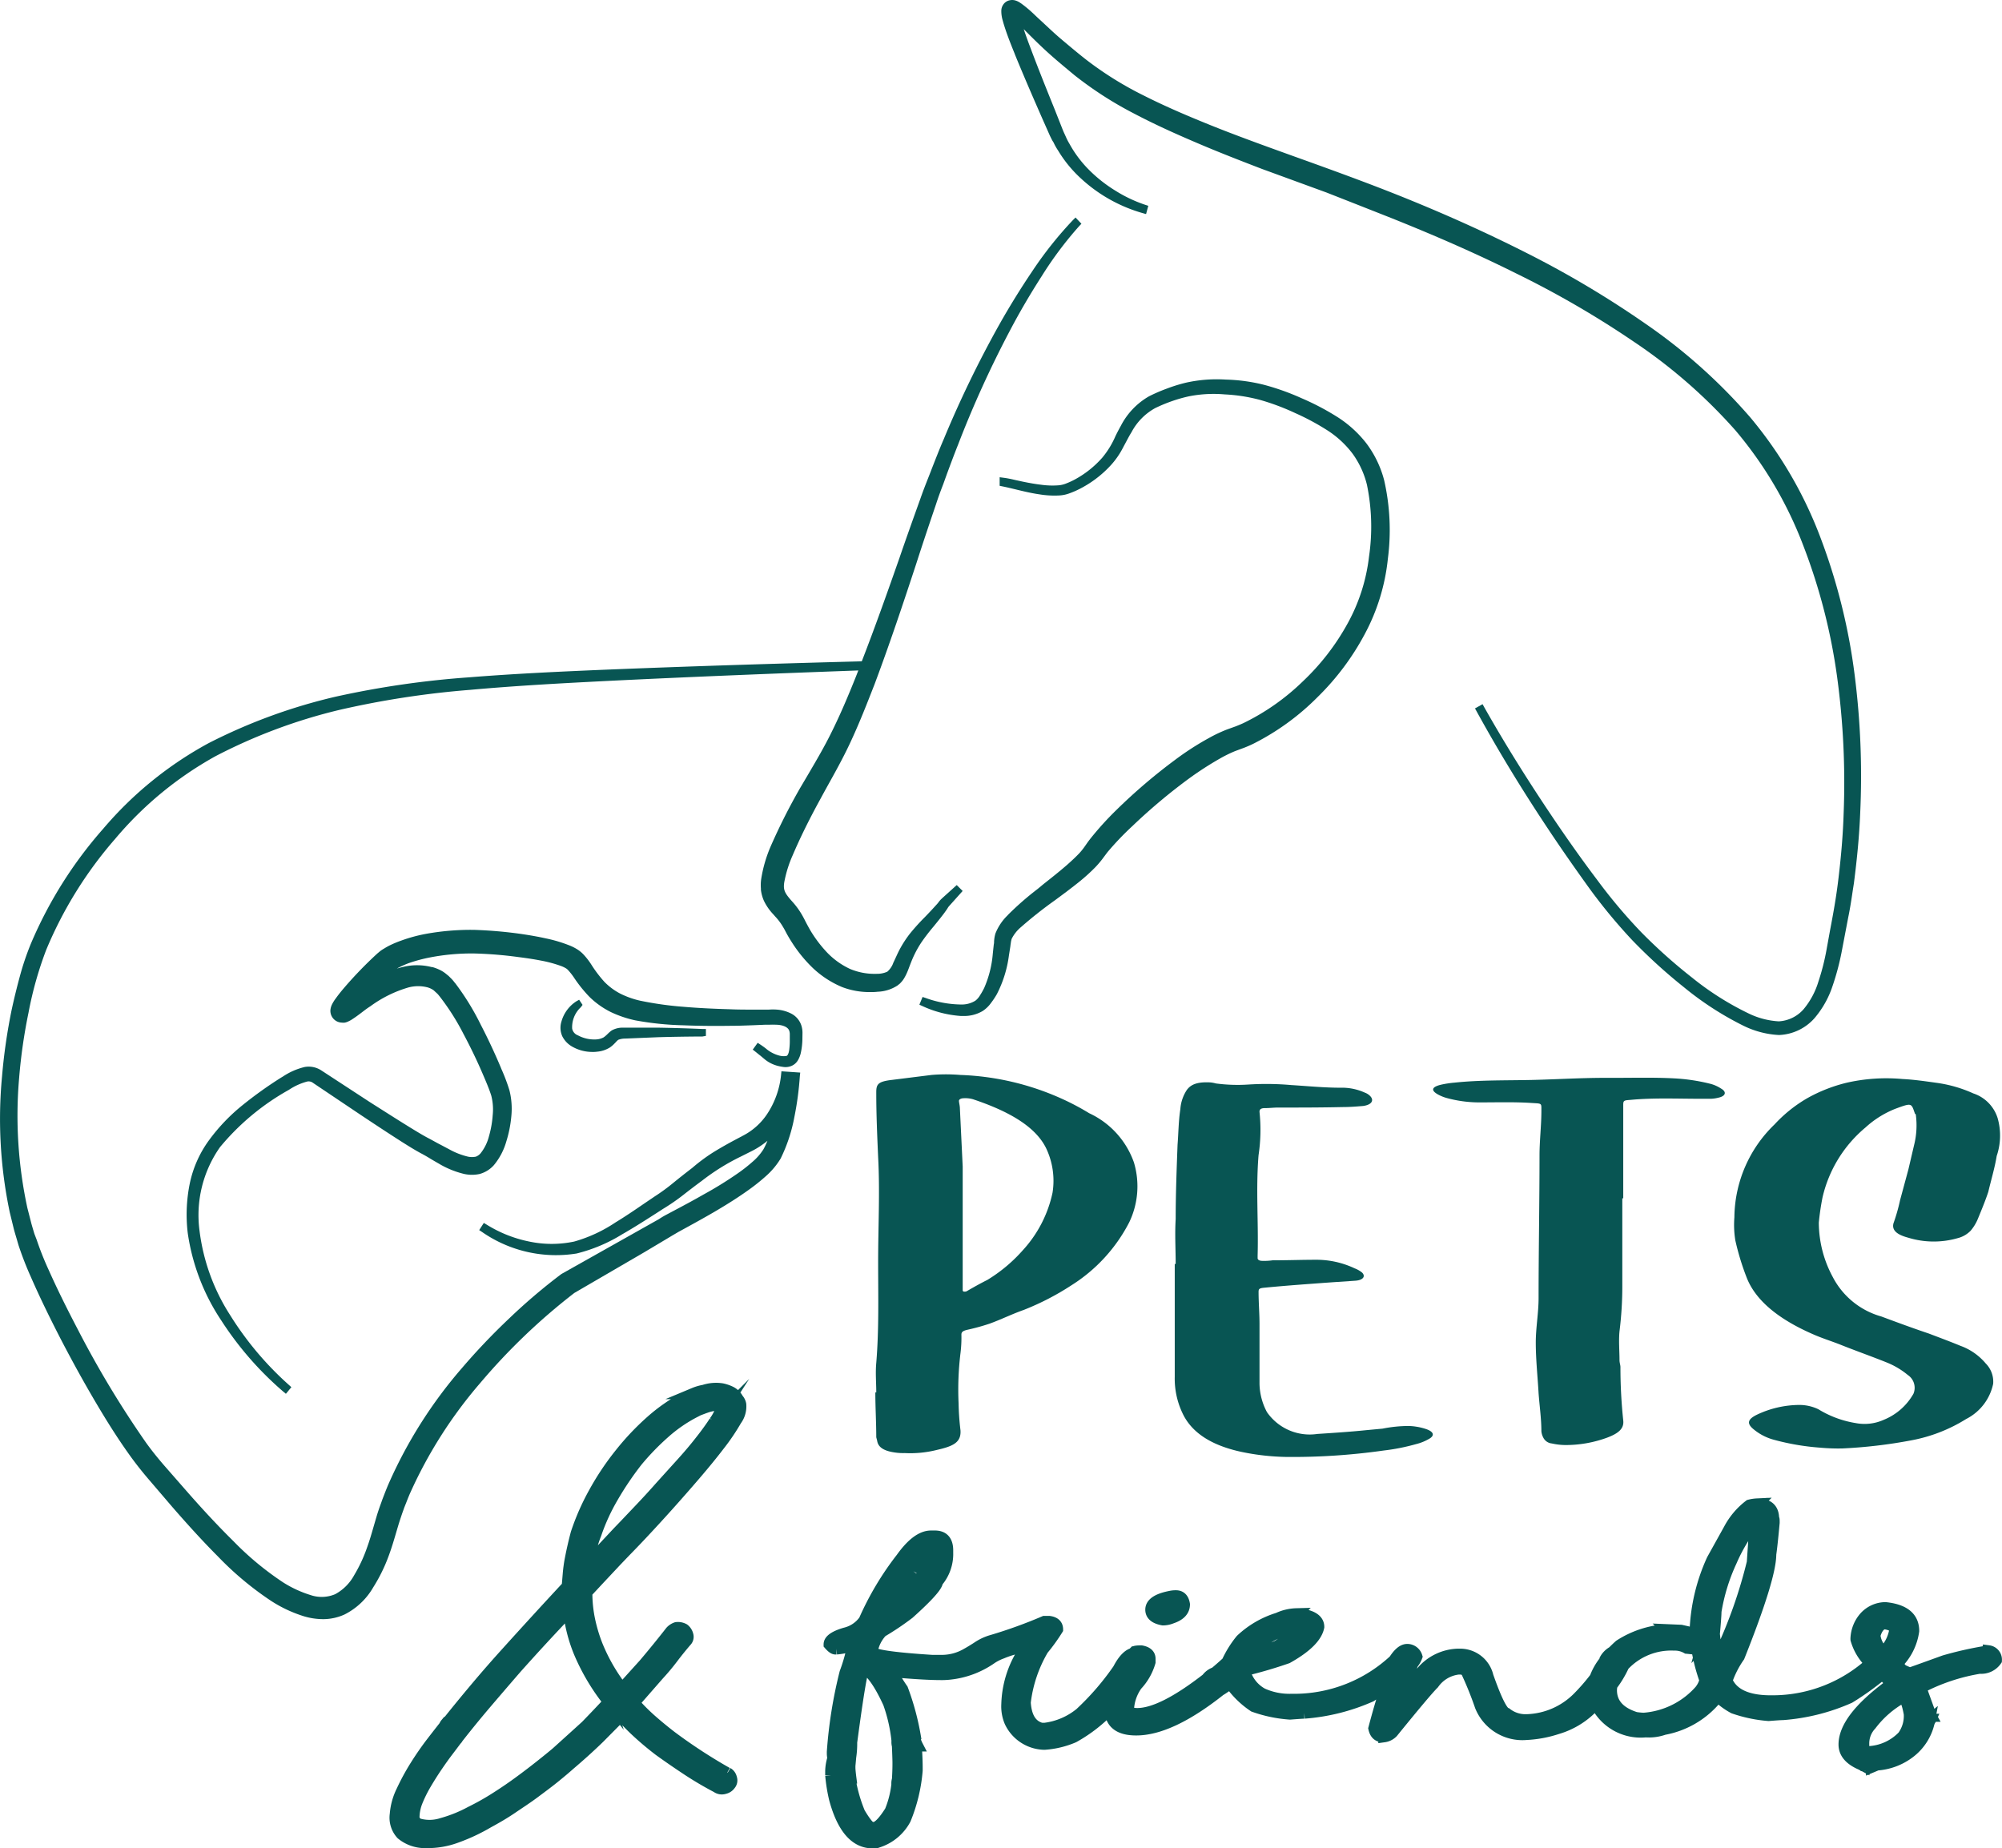 <svg xmlns="http://www.w3.org/2000/svg" width="173.52" height="160.226" viewBox="0 0 173.52 160.226"><g transform="translate(-0.024 -0.066)"><g transform="translate(0.024 0.066)"><path d="M80.992,105.638c.188-.23.38-.465.563-.7s.29-.367.427-.568a3.474,3.474,0,0,0,.213-.32,1.024,1.024,0,0,1,.1-.128l1.165-1.3-.512-.512L81.7,103.235l-.047.047a1.941,1.941,0,0,0-.248.269,1.947,1.947,0,0,1-.179.222l-.457.5c-.2.213-.4.427-.606.636a18.091,18.091,0,0,0-1.28,1.421,9.483,9.483,0,0,0-.811,1.229c-.239.427-.427.892-.619,1.28a1.805,1.805,0,0,1-.525.781,2.155,2.155,0,0,1-.922.184,5.48,5.48,0,0,1-2.313-.427,6.619,6.619,0,0,1-1.95-1.387A10.959,10.959,0,0,1,70.237,106c-.107-.188-.209-.376-.307-.559l-.085-.162c-.068-.141-.141-.282-.235-.452a6.661,6.661,0,0,0-.913-1.28c-.653-.73-.8-1-.7-1.673a10.366,10.366,0,0,1,.725-2.334c.64-1.5,1.413-3.077,2.373-4.827.23-.427.465-.854.7-1.28.649-1.165,1.319-2.373,1.9-3.619.815-1.733,1.5-3.5,2.134-5.121,1.331-3.555,2.509-7.089,3.6-10.409.58-1.809,1.174-3.568,1.728-5.2.188-.58.4-1.157.615-1.707l.307-.854c.316-.854.632-1.707.973-2.561a91.7,91.7,0,0,1,4.511-9.926c.811-1.545,1.733-3.128,2.74-4.694a31.977,31.977,0,0,1,3.252-4.349l.2-.209-.512-.542-.226.226a32.861,32.861,0,0,0-3.465,4.344c-1.058,1.566-2.036,3.15-2.906,4.694a94.231,94.231,0,0,0-4.814,9.926c-.371.854-.7,1.707-1.037,2.561-.1.273-.213.551-.32.824-.226.572-.457,1.165-.661,1.75-.555,1.549-1.212,3.376-1.831,5.185-.964,2.748-2.07,5.885-3.265,8.962-6.244.166-14.275.4-22.426.734-3.521.149-7.613.333-11.6.653a79.408,79.408,0,0,0-11.552,1.673A48.053,48.053,0,0,0,18.121,89.8a31.913,31.913,0,0,0-9.145,7.421A36.654,36.654,0,0,0,2.7,107.192a23.757,23.757,0,0,0-.956,2.829c-.273,1.007-.5,1.942-.7,2.859A49.2,49.2,0,0,0,.2,118.7a39.262,39.262,0,0,0,.67,11.779l.35,1.434c.081.307.175.61.265.918l.145.5a28.762,28.762,0,0,0,1.084,2.783c.7,1.6,1.511,3.282,2.535,5.275.926,1.784,1.869,3.508,2.812,5.121.811,1.387,1.9,3.2,3.158,4.959.542.764,1.182,1.57,1.844,2.334l1.891,2.211c1.058,1.216,2.467,2.8,3.973,4.31a27.348,27.348,0,0,0,4.6,3.841,11.484,11.484,0,0,0,2.859,1.336,5.855,5.855,0,0,0,1.63.243H28.1a4.515,4.515,0,0,0,1.788-.405,5.974,5.974,0,0,0,2.479-2.343,14.284,14.284,0,0,0,1.361-2.778c.235-.636.427-1.28.615-1.92.09-.3.175-.6.269-.9s.184-.563.282-.854c.06-.162.115-.32.166-.465l.179-.448c.111-.286.222-.568.35-.854a39.112,39.112,0,0,1,6.056-9.5,53.44,53.44,0,0,1,8.16-7.81l6.013-3.5,2.275-1.357c.213-.132.452-.265.721-.427l.384-.209c.888-.486,1.805-.99,2.7-1.511,1.238-.725,2.168-1.323,3.026-1.937a16.867,16.867,0,0,0,1.451-1.157,6.576,6.576,0,0,0,1.31-1.553,13.776,13.776,0,0,0,1.182-3.559,27.088,27.088,0,0,0,.482-3.581l.034-.312-1.63-.111-.03.3a7.494,7.494,0,0,1-1.238,3.448,5.608,5.608,0,0,1-2.014,1.805l-.918.487c-.725.393-1.306.73-1.827,1.058a15.591,15.591,0,0,0-1.707,1.28c-.529.405-1.1.854-1.622,1.28a16.831,16.831,0,0,1-1.622,1.186l-.9.61c-.815.559-1.66,1.135-2.514,1.652a12.538,12.538,0,0,1-3.568,1.652,9.44,9.44,0,0,1-3.9,0,11.151,11.151,0,0,1-3.679-1.46l-.256-.154-.4.623.252.166A11.232,11.232,0,0,0,50,134.048a13.8,13.8,0,0,0,3.948-1.664c1.067-.61,2.108-1.28,3.12-1.929l.4-.26a17.925,17.925,0,0,0,1.758-1.208c.546-.427,1.063-.824,1.643-1.25a18.931,18.931,0,0,1,3.38-2.1l.918-.461a6.952,6.952,0,0,0,.986-.6,4.5,4.5,0,0,0,.388-.3,6.482,6.482,0,0,1-.354.751,4.873,4.873,0,0,1-.973,1.1,13.513,13.513,0,0,1-1.3,1.011A32.624,32.624,0,0,1,61,128.935c-.854.491-1.707.947-2.62,1.43l-.521.277a7.794,7.794,0,0,0-.725.427l-8.416,4.737-.06.038a50.268,50.268,0,0,0-4.511,3.841,55.907,55.907,0,0,0-4.063,4.268,39.744,39.744,0,0,0-6.359,10.016c-.137.307-.26.623-.384.939l-.179.465c-.055.158-.111.32-.171.478-.111.312-.218.623-.312.939s-.188.64-.277.947c-.179.615-.346,1.2-.559,1.784a12.8,12.8,0,0,1-1.131,2.428,4.076,4.076,0,0,1-1.635,1.63,2.987,2.987,0,0,1-2.134.077,9.816,9.816,0,0,1-2.381-1.1A25.989,25.989,0,0,1,20.272,159c-1.481-1.46-2.872-2.987-3.922-4.182l-1.908-2.181c-.661-.751-1.225-1.447-1.767-2.2a85.741,85.741,0,0,1-5.911-9.815c-1.02-1.946-1.822-3.585-2.526-5.16a26.032,26.032,0,0,1-1.033-2.6l-.2-.521c-.085-.282-.171-.568-.252-.854L2.4,130.113a37.8,37.8,0,0,1-.717-11.292,46.658,46.658,0,0,1,.811-5.642,31.619,31.619,0,0,1,1.536-5.454,35.165,35.165,0,0,1,5.975-9.619,30.893,30.893,0,0,1,8.71-7.174,46.9,46.9,0,0,1,10.7-4,77.856,77.856,0,0,1,11.369-1.745c3.96-.358,7.878-.568,11.557-.755,8.023-.4,15.905-.7,22.076-.926l-.2.516c-.64,1.6-1.349,3.3-2.181,4.959-.576,1.165-1.225,2.27-1.912,3.444l-.755,1.28a52.574,52.574,0,0,0-2.526,5l-.026.06A11.673,11.673,0,0,0,66,101.584a3.675,3.675,0,0,0-.026.811v.119a3.312,3.312,0,0,0,.26.956,4.6,4.6,0,0,0,.828,1.191l.141.162a4.95,4.95,0,0,1,.7.939c.068.107.145.252.222.4l.1.188c.119.213.243.427.376.632a12.107,12.107,0,0,0,1.869,2.313,8.4,8.4,0,0,0,2.561,1.664,6.636,6.636,0,0,0,2.428.427,4.683,4.683,0,0,0,.644-.03,3.359,3.359,0,0,0,1.707-.538l.218-.175.141-.154a1.908,1.908,0,0,0,.23-.32l.055-.094a5.18,5.18,0,0,0,.324-.721c.175-.461.324-.854.5-1.212a8.813,8.813,0,0,1,.64-1.114,17.337,17.337,0,0,1,1.075-1.387Z" transform="translate(-0.024 -25.388)" fill="#085553"/><path d="M277.348,58.564A51.983,51.983,0,0,0,274.437,46.8a35.976,35.976,0,0,0-6.116-10.532,47.8,47.8,0,0,0-9.056-8.108,85.308,85.308,0,0,0-10.379-6.18c-3.435-1.737-7.024-3.359-10.981-4.946-3.094-1.238-6.282-2.386-9.363-3.491l-1.878-.679c-1.792-.653-3.7-1.357-5.548-2.112-1.5-.61-3.465-1.434-5.386-2.407A29.728,29.728,0,0,1,210.8,5.283c-.657-.508-1.314-1.063-1.955-1.6l-.324-.273c-.67-.572-1.28-1.169-1.972-1.8l-.4-.38a10.719,10.719,0,0,0-1.024-.854l-.068-.043a1.455,1.455,0,0,0-.512-.243.994.994,0,0,0-.427,0,.879.879,0,0,0-.559.371.964.964,0,0,0-.171.529v.068a2.876,2.876,0,0,0,.132.819l.034.128c.277.943.632,1.827.977,2.68l.077.2c.768,1.873,1.588,3.76,2.36,5.518l.606,1.366c.068.154.149.307.226.461l.115.184a4.877,4.877,0,0,0,.388.691,10.886,10.886,0,0,0,1.98,2.424,13.187,13.187,0,0,0,5.352,3.009l.3.085.192-.717-.277-.09a12.069,12.069,0,0,1-2.6-1.238,12.256,12.256,0,0,1-2.253-1.78,10.012,10.012,0,0,1-1.707-2.275,4.986,4.986,0,0,1-.312-.61l-.111-.243c-.064-.137-.124-.273-.184-.427l-.674-1.707c-.691-1.707-1.408-3.491-2.066-5.245l-.038-.1c-.2-.529-.4-1.067-.572-1.6l.115.119c.636.636,1.28,1.28,1.984,1.916s1.481,1.28,2.309,1.967A31.828,31.828,0,0,0,214.9,9.913c1.967,1.037,3.965,1.912,5.488,2.561,1.869.8,3.785,1.541,5.591,2.236l5.616,2.053,2.778,1.093,2.77,1.093c4.11,1.643,7.66,3.218,10.857,4.814a83.041,83.041,0,0,1,10.217,5.928,45.736,45.736,0,0,1,8.8,7.682,34.294,34.294,0,0,1,5.9,10.037,50.681,50.681,0,0,1,2.919,11.382,67.95,67.95,0,0,1,.559,11.8c-.055,1.733-.2,3.606-.482,5.894-.171,1.4-.427,2.825-.691,4.2-.1.551-.2,1.1-.3,1.652a19.822,19.822,0,0,1-.708,2.8,6.828,6.828,0,0,1-1.28,2.4,3.077,3.077,0,0,1-2.164,1.063h0a6.858,6.858,0,0,1-2.608-.683,25.179,25.179,0,0,1-4.925-3.124,46.007,46.007,0,0,1-4.4-3.935,45.93,45.93,0,0,1-3.807-4.524c-1.105-1.46-2.24-3.047-3.465-4.844-2.411-3.551-4.477-6.858-6.316-10.114l-.149-.269-.657.367.149.269c1.814,3.3,3.841,6.653,6.231,10.242,1.212,1.822,2.334,3.414,3.414,4.921a47.259,47.259,0,0,0,3.841,4.664,46.63,46.63,0,0,0,4.464,4.063,27,27,0,0,0,5.121,3.324,7.844,7.844,0,0,0,3.124.828,4.327,4.327,0,0,0,3.064-1.438,8.288,8.288,0,0,0,1.583-2.808,22,22,0,0,0,.794-2.987l.559-2.932c.166-.8.29-1.613.405-2.4l.094-.6c.3-2.33.469-4.242.542-6.013a69.036,69.036,0,0,0-.482-12.056Z" transform="translate(-116.601 -0.066)" fill="#085553"/><path d="M90.288,196.171a3.252,3.252,0,0,0-1.186-.32,4.936,4.936,0,0,0-.7,0H87.044c-.666,0-1.331,0-2-.03-1.485-.043-2.787-.107-3.977-.209a29.486,29.486,0,0,1-3.841-.538,7.635,7.635,0,0,1-1.707-.61,5.42,5.42,0,0,1-1.378-1.024A10.886,10.886,0,0,1,73,191.929a6.141,6.141,0,0,0-.691-.883,2.769,2.769,0,0,0-.6-.469,4.016,4.016,0,0,0-.559-.277,12.211,12.211,0,0,0-2.1-.627c-.619-.137-1.28-.256-2.053-.371a37.673,37.673,0,0,0-4.135-.363,21.763,21.763,0,0,0-4.208.35,13.326,13.326,0,0,0-2.1.572,9.584,9.584,0,0,0-1.024.427c-.119.06-.243.128-.363.2l-.141.085a2.873,2.873,0,0,0-.316.209l-.239.2a34.638,34.638,0,0,0-2.889,2.987c-.23.269-.452.542-.679.854l-.043.06a3.281,3.281,0,0,0-.341.555,1.442,1.442,0,0,0-.119.427,1.024,1.024,0,0,0,.465.952,1.041,1.041,0,0,0,.529.162h0a1.11,1.11,0,0,0,.248,0,1.238,1.238,0,0,0,.218-.064l.132-.06c.06-.03.107-.051.192-.1.384-.243.691-.474.986-.7s.452-.341.7-.5a10.588,10.588,0,0,1,3.295-1.626,3.261,3.261,0,0,1,1.553-.03,1.707,1.707,0,0,1,.627.277l.265.243a1.531,1.531,0,0,1,.192.209l.073.09a20.457,20.457,0,0,1,2.057,3.243c.606,1.135,1.186,2.334,1.707,3.559.23.533.516,1.2.7,1.784a4.758,4.758,0,0,1,.124,1.707,8.71,8.71,0,0,1-.32,1.809,3.939,3.939,0,0,1-.721,1.477A1,1,0,0,1,63,208.6a1.741,1.741,0,0,1-.666,0,6.375,6.375,0,0,1-1.664-.653c-.273-.141-.542-.29-.811-.427s-.632-.35-.964-.521c-.5-.26-1.028-.589-1.541-.9l-.137-.085c-1.135-.7-2.262-1.425-3.384-2.134l-4.221-2.757a2,2,0,0,0-1.434-.3,5.791,5.791,0,0,0-1.882.819l-.179.107a35.055,35.055,0,0,0-3.337,2.386,16.1,16.1,0,0,0-2.885,3.013,9.7,9.7,0,0,0-1.707,3.879,13.507,13.507,0,0,0-.158,4.174,18.351,18.351,0,0,0,2.919,7.613,28.474,28.474,0,0,0,5.352,6.141l.239.2.474-.576-.222-.2a27.739,27.739,0,0,1-5.087-6.047,17.463,17.463,0,0,1-2.65-7.3,10.246,10.246,0,0,1,1.771-7.255,21.026,21.026,0,0,1,5.975-4.972,5.3,5.3,0,0,1,1.592-.721.619.619,0,0,1,.491.115l4.169,2.8c1.122.747,2.245,1.489,3.38,2.215l.226.145c.491.307.994.627,1.553.93.286.149.576.316.854.487s.58.337.854.5A7.912,7.912,0,0,0,62,210.1a3.175,3.175,0,0,0,1.331,0,2.56,2.56,0,0,0,1.233-.764,5.612,5.612,0,0,0,1.084-2.07,10.277,10.277,0,0,0,.427-2.134,6.551,6.551,0,0,0-.162-2.292,16.137,16.137,0,0,0-.7-1.852l-.047-.119c-.538-1.28-1.122-2.522-1.737-3.709a22.105,22.105,0,0,0-2.2-3.581l-.081-.094a2.881,2.881,0,0,0-.3-.346l-.2-.2-.277-.226a2.731,2.731,0,0,0-.589-.35,3.742,3.742,0,0,0-.551-.2h-.06a5.087,5.087,0,0,0-2.437-.021c-.192.043-.384.094-.572.154l.043-.026a1.708,1.708,0,0,1,.235-.124,7.593,7.593,0,0,1,.811-.346,13.4,13.4,0,0,1,1.788-.474,18.916,18.916,0,0,1,3.8-.341,34.572,34.572,0,0,1,3.888.316c.717.09,1.349.188,1.92.3a10.994,10.994,0,0,1,1.775.482,2.56,2.56,0,0,1,.367.175.8.8,0,0,1,.179.137,5.24,5.24,0,0,1,.516.644,11.817,11.817,0,0,0,1.366,1.707,7.255,7.255,0,0,0,1.865,1.323,9.658,9.658,0,0,0,2.108.713,25.982,25.982,0,0,0,4.131.427c1.225.051,2.561.068,4.071.047.674,0,1.353-.026,2.027-.051l1.007-.043h.393a5.185,5.185,0,0,1,.563,0c.474,0,1.02.154,1.148.512a.926.926,0,0,1,.051.3v.491a5.868,5.868,0,0,1-.055.913c-.064.388-.175.465-.222.487a1.46,1.46,0,0,1-.683-.043,2.906,2.906,0,0,1-1.127-.61q-.218-.166-.448-.32l-.248-.162-.427.589.235.184c.141.111.273.226.427.341l.358.3a2.911,2.911,0,0,0,1.028.551,3.573,3.573,0,0,0,.555.119,1.361,1.361,0,0,0,.743-.077,1.191,1.191,0,0,0,.6-.551,2.172,2.172,0,0,0,.222-.6,5.974,5.974,0,0,0,.132-1.092l.009-.568a2.074,2.074,0,0,0-.085-.661,1.775,1.775,0,0,0-.939-1.093Z" transform="translate(-21.76 -108.333)" fill="#085553"/><path d="M115.765,203.578l-.3-.448-.248.145a3.06,3.06,0,0,0-1.28,1.737,1.8,1.8,0,0,0,.068,1.28,2.134,2.134,0,0,0,.854.9,3.508,3.508,0,0,0,1.775.465,2.32,2.32,0,0,0,.384-.021,2.484,2.484,0,0,0,1.131-.376,2.561,2.561,0,0,0,.38-.329l.132-.137a1.5,1.5,0,0,1,.192-.184,1.566,1.566,0,0,1,.589-.111l2.919-.12c1.216-.034,2.492-.055,3.794-.06l.3-.051v-.6h-.3c-1.28-.055-2.586-.094-3.815-.115h-3.068a1.9,1.9,0,0,0-.977.239,2.419,2.419,0,0,0-.324.273l-.111.107a2.082,2.082,0,0,1-.269.222,1.524,1.524,0,0,1-.67.179,2.987,2.987,0,0,1-1.558-.354.777.777,0,0,1-.5-.585,2.36,2.36,0,0,1,.755-1.856Z" transform="translate(-65.272 -116.47)" fill="#085553"/><path d="M225.486,82.662a9.922,9.922,0,0,0-2.62-2.351,22.145,22.145,0,0,0-2.987-1.558,21.311,21.311,0,0,0-3.184-1.144,14.975,14.975,0,0,0-3.384-.474,12.269,12.269,0,0,0-3.414.256,13.5,13.5,0,0,0-1.707.525,14.476,14.476,0,0,0-1.541.666,6.235,6.235,0,0,0-2.445,2.561c-.166.294-.32.593-.465.888a7.6,7.6,0,0,1-1.135,1.861,8.638,8.638,0,0,1-2.42,1.92,6.574,6.574,0,0,1-.7.32,2.245,2.245,0,0,1-.666.166,7,7,0,0,1-1.541-.051c-.465-.055-.969-.141-1.588-.269l-.606-.132c-.329-.077-.666-.154-1.033-.2l-.35-.047v.743l.248.051c.38.077.768.171,1.157.265.67.162,1.361.329,2.061.427a7.951,7.951,0,0,0,1.707.094,2.987,2.987,0,0,0,.918-.2,7.33,7.33,0,0,0,.8-.346,9.517,9.517,0,0,0,2.74-2.07,6.935,6.935,0,0,0,1.02-1.451c.1-.188.2-.376.3-.563.158-.294.307-.585.478-.854a5.121,5.121,0,0,1,2.048-2.087,13.584,13.584,0,0,1,1.442-.6,12.3,12.3,0,0,1,1.506-.427,11.036,11.036,0,0,1,3.094-.162,14.536,14.536,0,0,1,3.1.491,20.266,20.266,0,0,1,2.97,1.114,21.284,21.284,0,0,1,2.8,1.5,8.454,8.454,0,0,1,2.206,2.04,7.729,7.729,0,0,1,1.242,2.7,17.944,17.944,0,0,1,.175,6.235,15.713,15.713,0,0,1-1.916,5.889,20.407,20.407,0,0,1-3.841,4.929,19.776,19.776,0,0,1-5.087,3.576c-.226.107-.457.2-.679.29l-.785.282a12.52,12.52,0,0,0-1.6.76,24.555,24.555,0,0,0-2.864,1.848,48.569,48.569,0,0,0-5.1,4.349,27.246,27.246,0,0,0-2.287,2.522l-.051.068q-.111.141-.218.294l-.23.329a5.523,5.523,0,0,1-.427.533c-.3.32-.657.657-1.118,1.063-.64.555-1.327,1.1-2,1.63l-.516.427a25.794,25.794,0,0,0-2.561,2.236l-.051.06a4.477,4.477,0,0,0-1.05,1.575,3.088,3.088,0,0,0-.115.7.886.886,0,0,1-.026.252l-.085.807a9.325,9.325,0,0,1-.743,2.949,6.227,6.227,0,0,1-.363.64,1.609,1.609,0,0,1-.4.465,2.228,2.228,0,0,1-1.25.333,9.3,9.3,0,0,1-3.056-.563l-.273-.09-.277.67.273.124a9.483,9.483,0,0,0,3.324.854h.222a3.145,3.145,0,0,0,1.66-.427,2.731,2.731,0,0,0,.738-.713,6.827,6.827,0,0,0,.5-.755,10.174,10.174,0,0,0,1.041-3.333l.128-.811a2.464,2.464,0,0,1,.034-.248,2.174,2.174,0,0,1,.081-.405,3.218,3.218,0,0,1,.8-1.007,36.5,36.5,0,0,1,2.953-2.334c.717-.529,1.46-1.08,2.176-1.66a15.97,15.97,0,0,0,1.28-1.161,8.081,8.081,0,0,0,.619-.713l.469-.627a25.3,25.3,0,0,1,2.176-2.279,49.246,49.246,0,0,1,4.912-4.123,28.666,28.666,0,0,1,2.642-1.707,11.3,11.3,0,0,1,1.344-.661l.772-.286q.427-.166.819-.358a21.423,21.423,0,0,0,5.548-4.033,22.345,22.345,0,0,0,4.084-5.45,17.617,17.617,0,0,0,2.01-6.542,19.416,19.416,0,0,0-.32-6.8A9.154,9.154,0,0,0,225.486,82.662Z" transform="translate(-107.057 -44.23)" fill="#085553"/><path d="M108.188,316.672q-1.331-.7-2.561-1.511t-2.433-1.677q-.918-.7-1.741-1.447a19.364,19.364,0,0,1-1.558-1.575l-1.929,1.946c-.824.8-1.681,1.57-2.561,2.317-.367.329-.819.708-1.353,1.139s-1.11.854-1.707,1.3-1.28.888-1.95,1.344-1.366.854-2.04,1.221a16.219,16.219,0,0,1-2.8,1.306,7.1,7.1,0,0,1-2.561.427,3.156,3.156,0,0,1-2.134-.721,2.1,2.1,0,0,1-.525-1.707,5.492,5.492,0,0,1,.551-2.006,19.783,19.783,0,0,1,1.191-2.194q.691-1.1,1.421-2.048c.491-.636.888-1.144,1.195-1.532l.273-.329q1.191-1.489,2.454-2.987t2.59-2.962q2.612-2.893,5.228-5.71l.09-1.075c.03-.358.077-.717.137-1.075.154-.828.337-1.639.551-2.441a20.418,20.418,0,0,1,1.536-3.5,23.276,23.276,0,0,1,2.317-3.457,22.137,22.137,0,0,1,2.612-2.753,14.938,14.938,0,0,1,3.026-2.091c.213-.107.452-.218.713-.329a3.939,3.939,0,0,1,.854-.248,3.346,3.346,0,0,1,1.558-.128,3.145,3.145,0,0,1,.781.273,1.43,1.43,0,0,1,.593.6.93.93,0,0,1,.23.457,1.993,1.993,0,0,1-.388,1.366A18.27,18.27,0,0,1,108.406,287q-.918,1.2-2.108,2.586c-.794.926-1.583,1.822-2.36,2.689s-1.524,1.677-2.223,2.424-1.28,1.336-1.707,1.78l-.551.576-1.6,1.707-.96,1.033a11.411,11.411,0,0,0,.226,2.317,13.723,13.723,0,0,0,.644,2.194,15.819,15.819,0,0,0,2.2,3.841l1.929-2.134q.593-.7,1.169-1.408c.38-.469.755-.935,1.122-1.408a1.156,1.156,0,0,1,.5-.329,1.08,1.08,0,0,1,.64.124.9.9,0,0,1,.324.5.521.521,0,0,1-.141.538q-.6.7-1.169,1.451t-1.212,1.447l-2.134,2.441a16.718,16.718,0,0,0,1.558,1.553q.828.726,1.741,1.425a45.868,45.868,0,0,0,4.771,3.107h.043a.691.691,0,0,1,.324.452.542.542,0,0,1-.094.538.807.807,0,0,1-.5.333.73.73,0,0,1-.644-.1Zm-9.35-7.37a18.352,18.352,0,0,1-2.561-4.3,13.1,13.1,0,0,1-.918-3.6q-1.148,1.2-2.292,2.441t-2.249,2.479q-1.331,1.536-2.633,3.064t-2.5,3.064c0,.026-.03.068-.094.124-.184.248-.427.572-.73.969s-.627.854-.964,1.349-.657,1.007-.964,1.528a11.368,11.368,0,0,0-.743,1.506,3.841,3.841,0,0,0-.273,1.28.674.674,0,0,0,.5.7,3.491,3.491,0,0,0,1.95-.064,11.882,11.882,0,0,0,2.5-1.011,22.057,22.057,0,0,0,2.2-1.242q1.1-.7,2.087-1.43c.657-.482,1.25-.939,1.788-1.366s.986-.79,1.353-1.1c.427-.384.854-.772,1.28-1.157s.854-.772,1.28-1.161q1.011-1.041,1.98-2.083Zm-14.032,1.8-.137.162c-.064.055-.034,0,.09-.145S84.879,310.945,84.806,311.1ZM97.14,297.233l2.475-2.646.6-.623,1.374-1.447c.551-.58,1.122-1.2,1.707-1.865l1.814-2.006q.918-1.011,1.647-1.946c.491-.619.9-1.186,1.238-1.707a4.007,4.007,0,0,0,.6-1.182v-.026a.887.887,0,0,0-.687-.209,3.45,3.45,0,0,0-.666.166c-.23.081-.452.166-.666.247l-.32.166a12.645,12.645,0,0,0-2.637,1.822,22.044,22.044,0,0,0-2.36,2.441,27.249,27.249,0,0,0-2.134,3.167,17.388,17.388,0,0,0-1.442,3.162,8.961,8.961,0,0,0-.367,1.118q-.132.538-.23,1.075a1.28,1.28,0,0,1-.021.23.755.755,0,0,0-.026.183Z" transform="translate(-46.054 -161.76)" fill="#085553" stroke="#085553" stroke-miterlimit="10" stroke-width="1"/><path d="M186.169,354.35l-.119-.23.051.23Z" transform="translate(-106.661 -203.023)" fill="#085553" stroke="#085553" stroke-miterlimit="10" stroke-width="1"/><path d="M234.829,326.3a2.032,2.032,0,0,0,.755-.154c.725-.243,1.088-.636,1.088-1.174-.077-.482-.316-.721-.713-.721a2.087,2.087,0,0,0-.491.051c-1.114.218-1.669.593-1.669,1.135C233.8,325.888,234.141,326.174,234.829,326.3Z" transform="translate(-134.033 -185.9)" fill="#085553" stroke="#085553" stroke-miterlimit="10" stroke-width="1"/><path d="M268.942,318.339a30.947,30.947,0,0,0-3.841.854q-2.957,1.071-2.987,1.071l-.457-.192v.149a5.886,5.886,0,0,0-.7-.755,4.931,4.931,0,0,0,1.472-2.876c0-1.165-.807-1.831-2.428-2a2.441,2.441,0,0,0-1.831.854,2.987,2.987,0,0,0-.7,1.763h0a1.014,1.014,0,0,0,0,.12,4.633,4.633,0,0,0,1.25,2.066,12.689,12.689,0,0,1-8.36,3.273h-.427c-1.95-.026-3.179-.606-3.674-1.741v-.073a8.4,8.4,0,0,1,1.05-2.044q2.731-6.85,2.731-8.864h0q.128-.9.294-2.744c0-.23,0-.346-.047-.346,0-.854-.474-1.255-1.413-1.255a3.133,3.133,0,0,0-.653.1,6.316,6.316,0,0,0-1.754,2.07L245,310.41a16.276,16.276,0,0,0-1.472,6.15,1.878,1.878,0,0,0,.034.282l-1.28-.29-1.195-.051a8.4,8.4,0,0,0-4.118,1.336c-.213.188-.405.376-.589.563a1.707,1.707,0,0,0-.674.674.782.782,0,0,1-.047.154,5.279,5.279,0,0,0-.807,1.425,17.188,17.188,0,0,1-1.515,1.741,6.531,6.531,0,0,1-4.353,1.908h-.047a2.671,2.671,0,0,1-1.775-.551c-.358-.064-.9-1.148-1.634-3.239a2.452,2.452,0,0,0-2.475-1.886h-.158a4.281,4.281,0,0,0-3.081,1.511c-.717.815-1.225,1.378-1.532,1.707q.4-1.524.734-2.415a2.045,2.045,0,0,0,.354-.615.854.854,0,0,0-.772-.6h-.047c-.358,0-.73.3-1.118.909a12.746,12.746,0,0,1-8.535,3.414h-.427a5.705,5.705,0,0,1-2.475-.5,3.166,3.166,0,0,1-1.532-1.925v-.038c0-.034.026-.064.073-.094a37.627,37.627,0,0,0,3.619-1.063q2.45-1.374,2.71-2.676c0-.615-.576-.986-1.707-1.122h-.209a4,4,0,0,0-1.588.376,8.145,8.145,0,0,0-3.209,1.865,8.925,8.925,0,0,0-1.2,1.929c-.363.333-.713.64-1.046.918a1.485,1.485,0,0,0-.721.533q-3.9,3.03-6.03,3.03-.781,0-.781-.427a3.935,3.935,0,0,1,.734-2.07,4.919,4.919,0,0,0,1.131-1.984V319c0-.35-.243-.572-.734-.661h-.081c-.341,0-.512.043-.512.081a.545.545,0,0,0-.085.119c-.427.09-.879.542-1.306,1.37a23.168,23.168,0,0,1-3.3,3.82,6.023,6.023,0,0,1-3.073,1.319h-.184a.781.781,0,0,1-.341-.073q-1.088-.427-1.2-2.181a11.728,11.728,0,0,1,1.553-4.609,15.663,15.663,0,0,0,1.25-1.733c0-.376-.23-.6-.691-.666H187.1a41.527,41.527,0,0,1-4.507,1.63,4.323,4.323,0,0,0-1.331.627s-.61.388-.828.5a4.314,4.314,0,0,1-2.134.619h-.93q-5.211-.333-5.211-.789a3.252,3.252,0,0,1,.854-1.733,23.646,23.646,0,0,0,2.347-1.579q2.45-2.2,2.454-2.736a3.692,3.692,0,0,0,.888-2.514v-.2q0-1.229-1.088-1.229h-.337q-1.2,0-2.561,1.908a25.482,25.482,0,0,0-3.213,5.386,2.825,2.825,0,0,1-1.669,1.118c-.909.269-1.366.589-1.366.96.218.252.393.376.525.376h.094a5.749,5.749,0,0,0,1.43-.307,14.374,14.374,0,0,1-.67,2.381,39.266,39.266,0,0,0-1.1,6.871v.119a2.079,2.079,0,0,0,.047.427,4.08,4.08,0,0,0-.188,1.105v.367a14.231,14.231,0,0,0,.337,2.074q1.029,3.768,3.269,3.768a2.856,2.856,0,0,1,.4-.038,4.1,4.1,0,0,0,2.428-1.989,14.161,14.161,0,0,0,1.016-4.221v-.243c0-.555-.03-1.28-.094-2.134h0l-.055-.247v-.282a22.343,22.343,0,0,0-1.11-4.135,13.358,13.358,0,0,1-.93-1.541h.047c1.891.162,3.269.243,4.144.243a6.129,6.129,0,0,0,.854-.038,7.673,7.673,0,0,0,3.538-1.31h0a4.187,4.187,0,0,1,.973-.5,8.133,8.133,0,0,1,1.891-.538v.021l-.3.854a8.838,8.838,0,0,0-1.144,4.1,3.414,3.414,0,0,0,.265,1.528,3.356,3.356,0,0,0,2.919,1.925h.073a7.725,7.725,0,0,0,2.509-.606,13.064,13.064,0,0,0,3.175-2.471h0q0,1.839,2.253,1.835,2.945,0,7.255-3.414a8.267,8.267,0,0,0,.854-.589.154.154,0,0,0,.107.064,7.681,7.681,0,0,0,1.984,1.912,11.642,11.642,0,0,0,3.124.653c.683-.051,1.1-.081,1.246-.081a17.389,17.389,0,0,0,5.757-1.447c.512-.329.964-.632,1.378-.922-.363,1.105-.726,2.339-1.088,3.709.1.469.358.708.772.708h.094a1.246,1.246,0,0,0,.734-.376q2.876-3.546,3.551-4.216a3.054,3.054,0,0,1,2.159-1.28h.222a.785.785,0,0,1,.478.222,29.912,29.912,0,0,1,1.216,3.009,3.907,3.907,0,0,0,3.969,2.441,10.149,10.149,0,0,0,2.684-.5,7.011,7.011,0,0,0,2.987-1.775c.128-.124.243-.243.363-.367a4.3,4.3,0,0,0,4.31,2.415,3.96,3.96,0,0,0,1.588-.213,7.643,7.643,0,0,0,4.413-2.531c.166-.171.239-.294.209-.363a5.92,5.92,0,0,0,1.425,1.058,11.949,11.949,0,0,0,3.021.632c.687-.055,1.1-.081,1.25-.081a17.41,17.41,0,0,0,5.757-1.451,24.555,24.555,0,0,0,2.834-2.031,3.985,3.985,0,0,1,.734.789v.038c0,.055-.073.141-.222.256q-3.79,2.842-3.794,5.014c0,.781.551,1.378,1.652,1.8a2.559,2.559,0,0,1,.6.03c.282-.034.324,0,.128.073v.043l.457-.192a5.241,5.241,0,0,0,2.778-1.033,4.534,4.534,0,0,0,1.758-2.821c-.047.038-.051-.094,0-.427l-.021-.03.038-.068-.085-.4-.687-1.9a16.9,16.9,0,0,1,5.121-1.707,1.566,1.566,0,0,0,1.425-.67.755.755,0,0,0-.657-.8Zm-93.2-6.926a6.09,6.09,0,0,1,1.383-1.673h0a4.988,4.988,0,0,1-1.447,3.09,10.9,10.9,0,0,1-2.07,1.865A26.1,26.1,0,0,1,175.742,311.412Zm-1.353,15.133c.03.755.047,1.25.047,1.481s0,.7-.047,1.438a1.165,1.165,0,0,0-.047.427h0a8.489,8.489,0,0,1-.585,2.317q-.909,1.442-1.438,1.438h-.175q-.3,0-1.063-1.28a13.043,13.043,0,0,1-.854-3.047h.081c-.055-.427-.081-.734-.081-.854v-.192l.068-.751h0a7.592,7.592,0,0,0,.085-1.28q.854-6.436,1.1-6.44c.636.324,1.353,1.332,2.134,3.039a13.936,13.936,0,0,1,.738,3.26h0a1.182,1.182,0,0,0,.038.444ZM208.863,316.3h.107c.085,0,.128.021.128.068,0,.243-.589.751-1.775,1.519a9.388,9.388,0,0,1-2.394.734,2.134,2.134,0,0,1,.469-.606,6.5,6.5,0,0,1,3.465-1.733Zm35.157,5.356a7.21,7.21,0,0,1-4.963,2.522,5.546,5.546,0,0,1-.713-.068c-1.408-.448-2.112-1.242-2.112-2.39a2.323,2.323,0,0,1,.051-.427,8.894,8.894,0,0,0,1.02-1.707,5.625,5.625,0,0,1,4.383-1.792,2.091,2.091,0,0,1,1.105.273c.593.06.888.094.888.1a15.886,15.886,0,0,0,.7,2.693,2.267,2.267,0,0,1-.358.777Zm1.4-2.582s-.107-.738-.269-2.219c.094-1.054.141-1.707.141-1.955h0a16.691,16.691,0,0,1,1.336-4.349,14.691,14.691,0,0,1,2.091-3.457.192.192,0,0,0,0,.094l-.235,3.461a42.156,42.156,0,0,1-2.778,7.882c-.128.346-.222.525-.286.525Zm13.656-2.134c.2-.661.5-.99.9-.99.568.09.854.273.854.555a3.5,3.5,0,0,1-.909,1.848.5.5,0,0,0-.132.034,2.236,2.236,0,0,1-.713-1.353Zm2.428,8.8a4.43,4.43,0,0,1-2.859,1.327.5.5,0,0,1-.546-.457v-.3a2.352,2.352,0,0,1,.64-1.588,8.753,8.753,0,0,1,2.731-2.373c.243,0,.448.478.619,1.43a2.987,2.987,0,0,1-.572,1.95Z" transform="translate(-96.584 -175.21)" fill="#085553" stroke="#085553" stroke-miterlimit="10" stroke-width="1"/><path d="M392.032,348.4l-.094-.171-.009.013.03.158Z" transform="translate(-224.68 -199.647)" fill="#085553" stroke="#085553" stroke-miterlimit="10" stroke-width="1"/><path d="M378.473,358.671v-.051h0Q378.4,358.633,378.473,358.671Z" transform="translate(-216.945 -205.603)" fill="#085553" stroke="#085553" stroke-miterlimit="10" stroke-width="1"/><path d="M392,349.34v.055a.187.187,0,0,0,.038-.055Z" transform="translate(-224.72 -200.283)" fill="#085553" stroke="#085553" stroke-miterlimit="10" stroke-width="1"/><path d="M179.5,251.067c-.969-.137-1.455-.461-1.536-1.02l-.077-.3c0-1.28-.081-2.59-.081-3.888h.081c0-.832-.081-1.707,0-2.561.243-2.915.162-5.834.162-8.749,0-3.056.162-6.064,0-9.077-.081-1.852-.162-3.7-.162-5.548v-.09c0-.7.162-.926,1.374-1.067l3.414-.427a14.879,14.879,0,0,1,2.505,0,23.3,23.3,0,0,1,8.732,2.036,21.439,21.439,0,0,1,2.428,1.28,7.416,7.416,0,0,1,3.879,4.268,7.2,7.2,0,0,1-.405,5.185,14.046,14.046,0,0,1-5.01,5.463,22.811,22.811,0,0,1-4.127,2.134c-1.05.371-2.019.854-2.987,1.2a18.5,18.5,0,0,1-1.856.512c-.405.09-.568.184-.568.427a10.84,10.84,0,0,1-.081,1.622,26.065,26.065,0,0,0-.162,4.353,22.189,22.189,0,0,0,.162,2.313c.081,1.067-.644,1.391-2.023,1.707a9.525,9.525,0,0,1-2.829.277A4.652,4.652,0,0,1,179.5,251.067Zm6.226-13.981c.563-.324,1.131-.649,1.78-.973a13.307,13.307,0,0,0,3.068-2.561,10.672,10.672,0,0,0,2.59-5,6.559,6.559,0,0,0-.568-3.888c-.969-1.946-3.414-3.243-6.308-4.212a2.359,2.359,0,0,0-.807-.094c-.243,0-.427.094-.427.23s.081.427.081.649l.243,5.049v10.742c0,.047.081.09.081.09A.491.491,0,0,0,185.731,237.087Z" transform="translate(-101.938 -125.158)" fill="#085553"/><path d="M244.433,251.949c-2.834-.6-4.447-1.805-5.177-3.414a6.973,6.973,0,0,1-.649-3.1v-9.786h.081c0-1.28-.081-2.59,0-3.888,0-2.134.081-4.268.162-6.436.081-1.02.081-2.04.243-3.1a3.44,3.44,0,0,1,.568-1.669c.324-.427.807-.691,1.938-.649a2.39,2.39,0,0,1,.568.094,14.271,14.271,0,0,0,2.829.094,24.753,24.753,0,0,1,3.721.047c1.455.09,2.829.23,4.268.23a4.762,4.762,0,0,1,2.1.427,1.2,1.2,0,0,1,.487.324c.324.367.081.738-.644.832-.568.047-1.135.094-1.78.094-1.861.043-3.721.043-5.582.043-.4,0-.726.047-1.131.047s-.482.141-.482.324a14.725,14.725,0,0,1-.081,3.751c-.243,2.919,0,5.787-.081,8.706v.23c0,.137.162.23.4.23a5.186,5.186,0,0,0,.892-.047c1.28,0,2.505-.047,3.8-.047a7.741,7.741,0,0,1,3.316.743,2.309,2.309,0,0,1,.649.371c.32.324.081.649-.568.7l-2.023.137c-1.937.141-3.879.277-5.821.465-.482.043-.563.09-.563.367,0,.926.081,1.852.081,2.778v5.189a5.4,5.4,0,0,0,.644,2.454,4.507,4.507,0,0,0,4.366,1.895c1.374-.09,2.829-.184,4.2-.324l1.455-.137a11.686,11.686,0,0,1,2.266-.23,5.219,5.219,0,0,1,1.536.277c.644.23.725.555.243.832a4.268,4.268,0,0,1-1.135.461,17.952,17.952,0,0,1-2.829.559,56.061,56.061,0,0,1-8.407.555A20.616,20.616,0,0,1,244.433,251.949Z" transform="translate(-136.788 -126.083)" fill="#085553"/><path d="M301.357,250.676a.918.918,0,0,1-.725-.512,1.421,1.421,0,0,1-.162-.555c0-1.063-.162-2.176-.243-3.286-.081-1.438-.243-2.919-.243-4.4,0-1.28.243-2.561.243-3.841,0-4.123.081-8.245.081-12.376,0-1.28.162-2.595.162-3.841v-.277c0-.427-.081-.371-.888-.427-1.46-.094-2.987-.047-4.528-.047a10.793,10.793,0,0,1-2.753-.371,3.5,3.5,0,0,1-.807-.324c-.649-.371-.487-.649.243-.832a8.534,8.534,0,0,1,1.212-.188c2.181-.23,4.366-.183,6.632-.23,2.1-.047,4.268-.184,6.4-.184h.858c1.707,0,3.393-.047,5.172.047a16.31,16.31,0,0,1,3.073.461,3.111,3.111,0,0,1,.969.427c.487.277.405.649-.243.785a3.012,3.012,0,0,1-.644.094h-.888c-2.023,0-4.046-.094-6.064.094-.568.043-.649.043-.649.427v8.108h-.081v7.592a31.477,31.477,0,0,1-.243,3.935c-.081.854,0,1.669,0,2.5,0,.23.081.427.081.6a43.612,43.612,0,0,0,.243,4.63c.081.7-.405,1.114-1.374,1.481a10.413,10.413,0,0,1-3.64.649,5.615,5.615,0,0,1-1.195-.141Z" transform="translate(-166.873 -125.552)" fill="#085553"/><path d="M359.672,251.121a20.913,20.913,0,0,1-4.041-.691,4.621,4.621,0,0,1-1.707-.879c-.644-.512-.563-.883.243-1.28a8.638,8.638,0,0,1,3.721-.854,3.841,3.841,0,0,1,1.617.371,8.868,8.868,0,0,0,3.231,1.2,4.059,4.059,0,0,0,2.428-.277,5.192,5.192,0,0,0,2.586-2.266,1.336,1.336,0,0,0-.487-1.622,6.922,6.922,0,0,0-1.78-1.067c-1.374-.555-2.829-1.063-4.2-1.617-.726-.277-1.455-.512-2.1-.79-2.987-1.28-5.1-2.915-5.9-5a22.238,22.238,0,0,1-.973-3.2,8.335,8.335,0,0,1-.081-1.993,11.32,11.32,0,0,1,3.478-8.053,12.108,12.108,0,0,1,2.829-2.27,13.435,13.435,0,0,1,3.414-1.344,15.449,15.449,0,0,1,4.852-.324c.969.047,1.938.188,2.911.324a11.471,11.471,0,0,1,3.231.926,3.287,3.287,0,0,1,2.1,2.134,5.507,5.507,0,0,1-.081,3.29c-.162,1.016-.487,2.083-.725,3.1-.243.738-.568,1.528-.892,2.313a3.841,3.841,0,0,1-.644,1.067,2.373,2.373,0,0,1-1.135.644,7.5,7.5,0,0,1-4.268-.043c-.888-.235-1.455-.6-1.28-1.25a15.789,15.789,0,0,0,.568-1.993l.726-2.684.487-2.083a7.026,7.026,0,0,0,.162-2.595.137.137,0,0,0-.081-.141c-.324-.922-.243-.969-1.707-.427a8.428,8.428,0,0,0-2.586,1.622,11.151,11.151,0,0,0-3.721,6.064,21.8,21.8,0,0,0-.32,2.176,9.965,9.965,0,0,0,1.212,4.724,6.806,6.806,0,0,0,4.2,3.414c1.374.512,2.748,1.02,4.123,1.481.973.371,1.861.7,2.748,1.067a5.121,5.121,0,0,1,2.185,1.528,2.24,2.24,0,0,1,.644,1.758,4.438,4.438,0,0,1-2.343,3.056,13.656,13.656,0,0,1-4.771,1.852,42.5,42.5,0,0,1-5.975.7A17.342,17.342,0,0,1,359.672,251.121Z" transform="translate(-201.904 -125.63)" fill="#085553"/></g></g></svg>